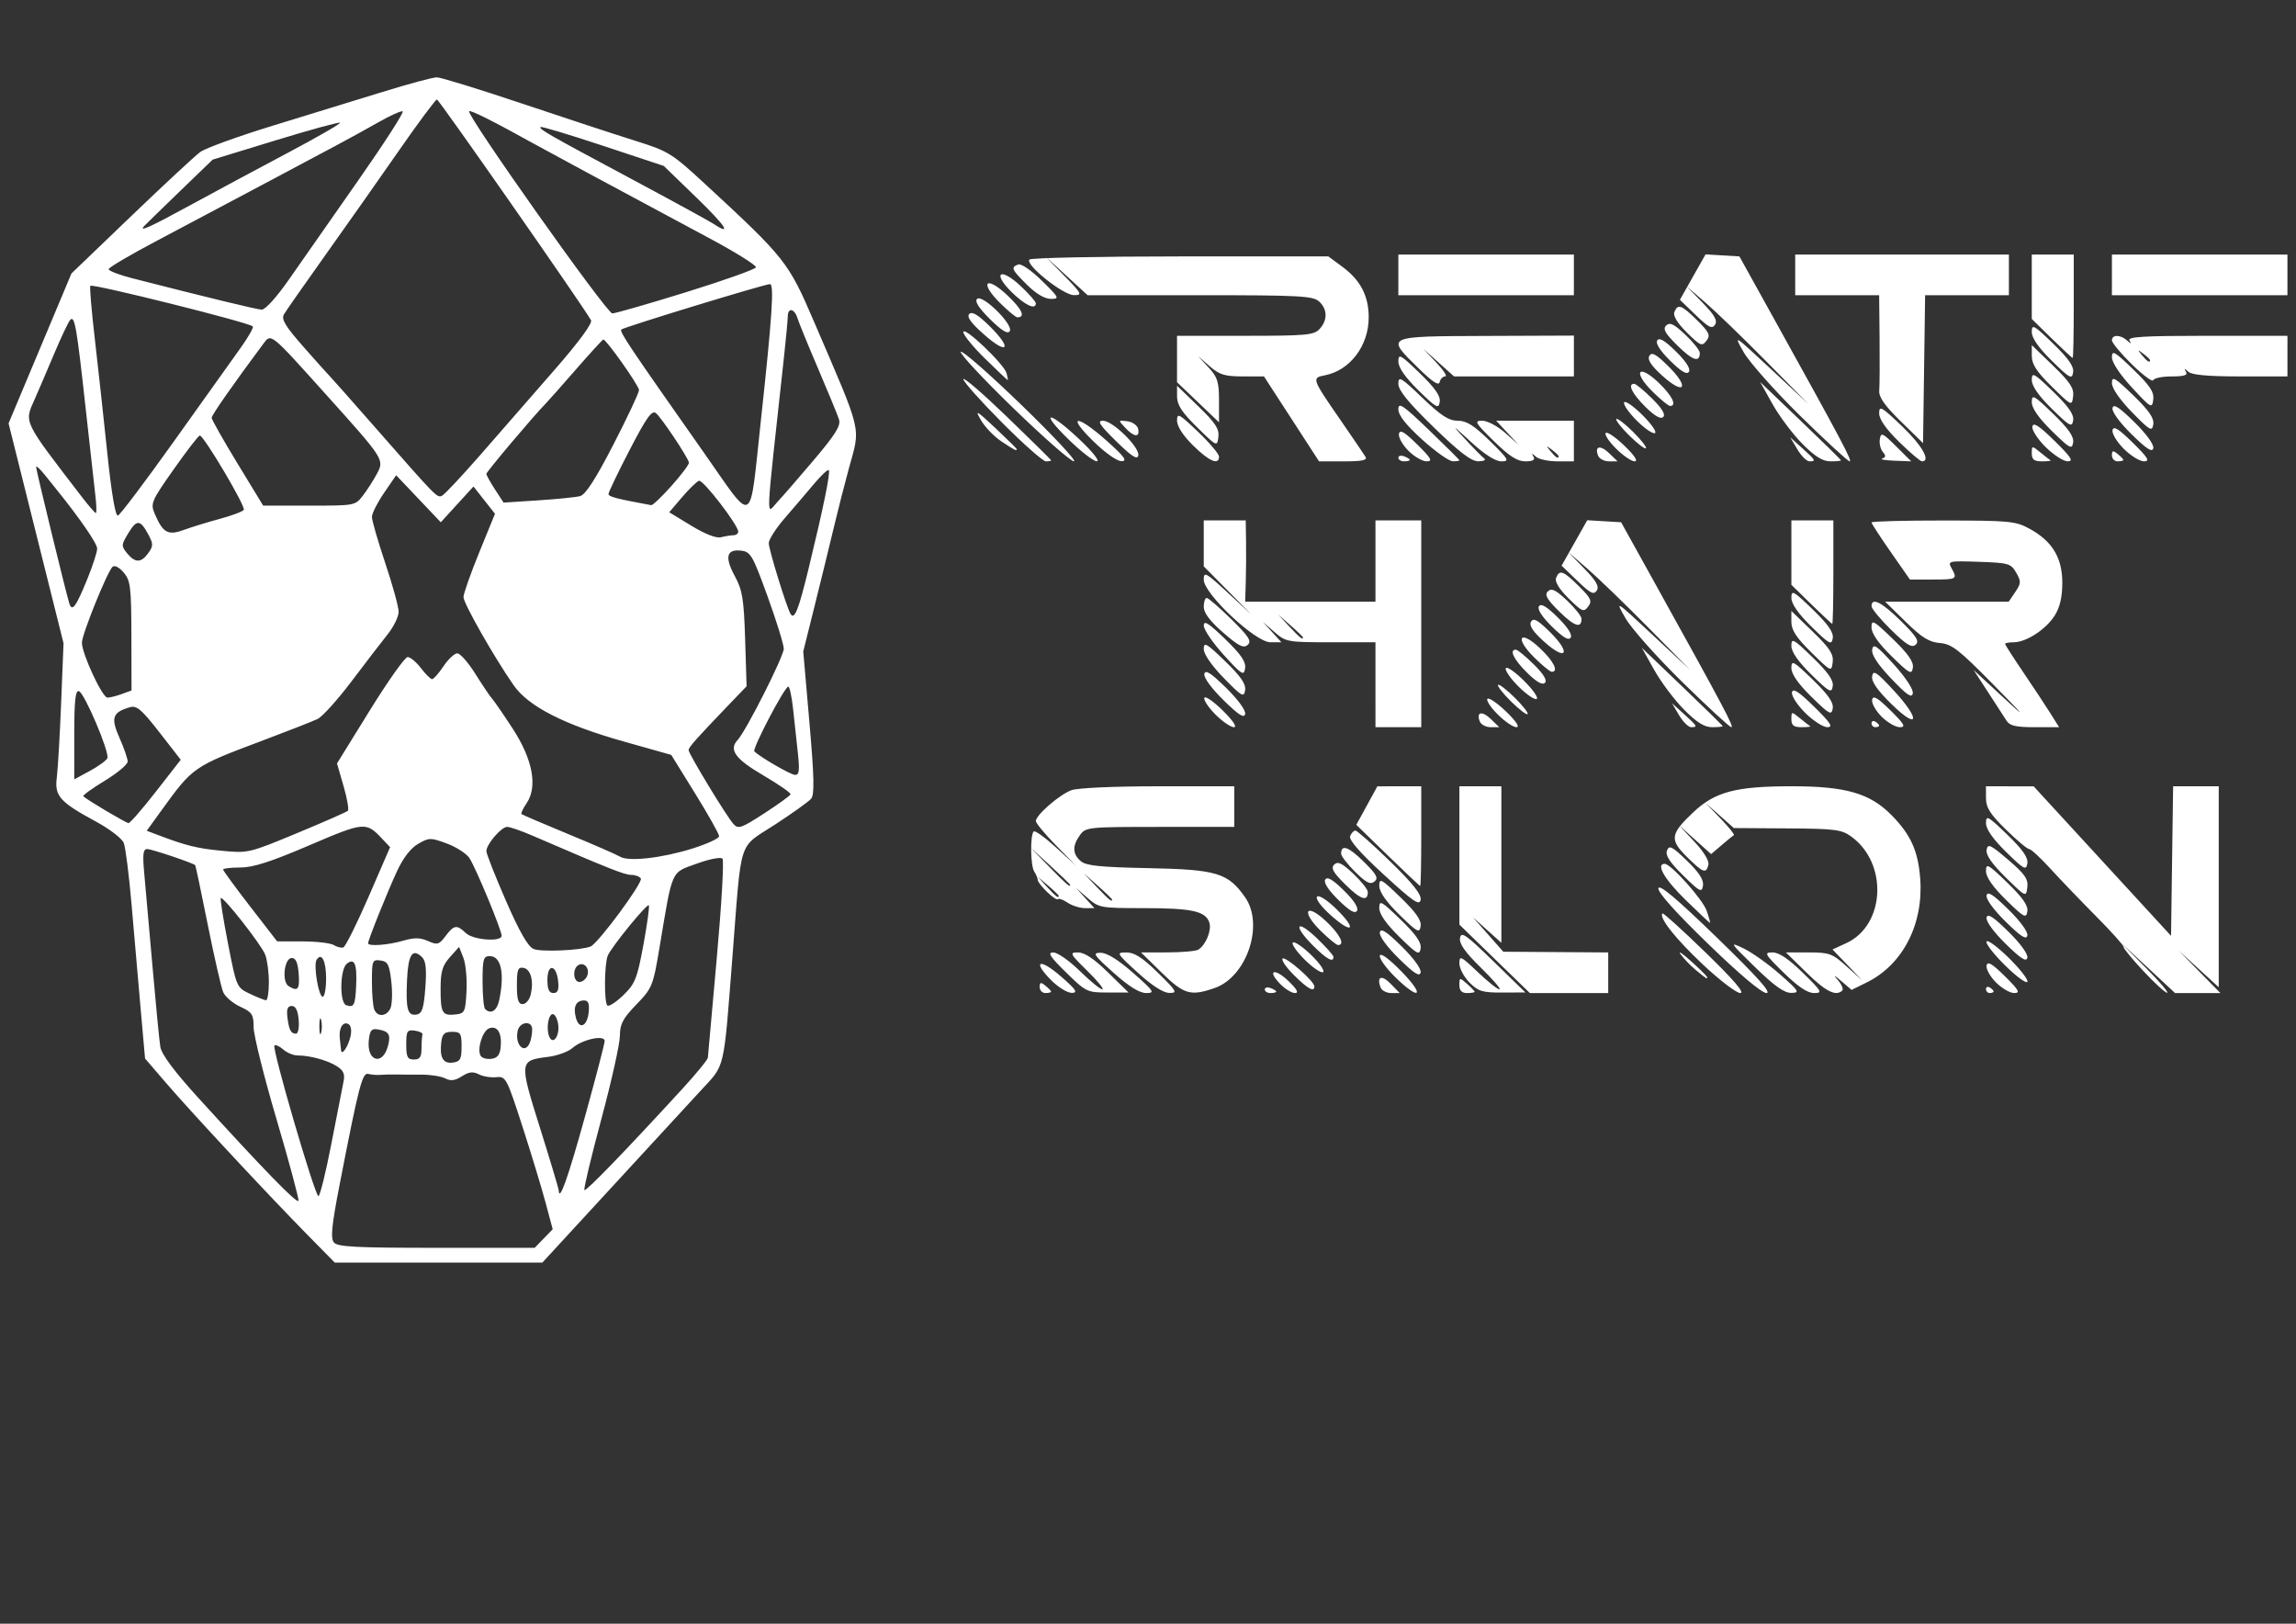 <?xml version="1.0" encoding="UTF-8" standalone="no"?>
<!-- Created with Inkscape (http://www.inkscape.org/) -->

<svg
   width="297mm"
   height="210mm"
   viewBox="0 0 297 210"
   version="1.1"
   id="svg1"
   xml:space="preserve"
   xmlns="http://www.w3.org/2000/svg"
   xmlns:svg="http://www.w3.org/2000/svg"><rect x="0" y="0" width="297" height="210" fill="#333333" stroke="none"/><defs
     id="defs1" /><g
     id="layer1"><path
       style="fill:#ffffff;stroke-width:1.713"
       d="M 39.66,159.592 C 34.634,154.483 24.728,143.841 21.466,140.046 l -2.703,-3.145 -0.576,-6.501 c -0.317,-3.576 -0.843,-9.617 -1.17,-13.426 -0.327,-3.808 -0.782,-7.391 -1.011,-7.96 -0.229,-0.569 -1.82,-1.795 -3.535,-2.723 -4.739,-2.564 -5.429,-3.333 -5.124,-5.714 0.14,-1.094 0.393,-5.453 0.563,-9.687 L 8.218,83.193 4.663,68.974 1.108,54.755 2.331,51.839 c 0.673,-1.604 2.503,-5.966 4.068,-9.694 l 2.845,-6.778 7.709,-7.399 c 4.24,-4.069 8.265,-7.806 8.943,-8.305 0.679,-0.498 4.899,-2.03 9.378,-3.404 4.479,-1.374 10.885,-3.344 14.235,-4.378 3.35,-1.034 6.498,-1.88 6.996,-1.88 0.498,0 5.42,1.515 10.938,3.366 5.518,1.851 12.104,4.015 14.635,4.809 4.412,1.384 4.789,1.616 9.131,5.624 10.348,9.551 10.777,10.092 14.053,17.72 6.401,14.904 6.068,13.499 4.533,19.102 -0.54,1.97 -1.416,5.408 -1.947,7.641 -0.531,2.233 -1.636,6.745 -2.455,10.029 l -1.489,5.969 0.8,9.182 c 0.62,7.119 0.668,9.336 0.212,9.867 -0.323,0.376 -2.436,1.887 -4.696,3.357 -4.794,3.118 -4.256,1.465 -5.451,16.754 -1.202,15.369 -0.916,14.149 -4.127,17.631 -1.54,1.671 -6.78,7.36 -11.644,12.641 l -8.843,9.603 H 56.73 43.304 Z m 30.668,0.593 1.166,-1.201 -0.924,-3.455 c -0.508,-1.9 -1.863,-6.356 -3.011,-9.902 -2.011,-6.213 -2.133,-6.442 -3.363,-6.31 -0.702,0.075 -1.719,-0.092 -2.26,-0.372 -0.75,-0.388 -1.271,-0.327 -2.19,0.255 -0.901,0.571 -1.447,0.639 -2.159,0.271 -0.524,-0.272 -1.927,-0.489 -3.118,-0.483 -1.191,0.007 -2.664,-0.003 -3.275,-0.018 -0.611,-0.015 -1.499,0.004 -1.974,0.044 -0.475,0.04 -1.186,-0.014 -1.579,-0.119 -0.775,-0.208 -1.221,1.51 -3.703,14.284 -1.042,5.361 -1.201,6.983 -0.739,7.521 0.484,0.564 2.846,0.686 13.276,0.686 H 69.161 Z M 35.781,144.792 c -1.636,-5.543 -2.974,-10.913 -2.974,-11.935 0,-1.654 -0.19,-1.945 -1.736,-2.658 -0.955,-0.441 -1.945,-1.286 -2.199,-1.879 -0.255,-0.593 -1.151,-4.51 -1.992,-8.705 -0.841,-4.195 -1.573,-7.668 -1.626,-7.718 -0.312,-0.295 -5.641,-2.085 -6.207,-2.086 -0.541,-1.9e-4 -0.619,0.662 -0.381,3.223 0.165,1.773 0.646,7.199 1.069,12.058 0.423,4.859 0.874,9.492 1.003,10.295 0.157,0.981 1.795,3.176 4.99,6.686 8.387,9.213 12.726,13.671 12.879,13.228 0.082,-0.237 -1.189,-4.967 -2.825,-10.51 z m 7.089,3.104 c 0.727,-3.743 1.436,-7.365 1.576,-8.049 0.192,-0.936 -0.026,-1.419 -0.879,-1.956 -1.223,-0.768 -3.503,-1.391 -5.069,-1.385 -0.535,0.003 -1.37,-0.343 -1.854,-0.767 -0.484,-0.424 -0.999,-0.657 -1.143,-0.517 -0.355,0.344 5.233,19.479 5.689,19.479 0.198,0 0.955,-3.062 1.681,-6.805 z m 32.815,-3.532 c 1.393,-5.029 2.532,-9.408 2.532,-9.73 0,-0.837 -2.901,-0.203 -4.172,0.911 -0.556,0.488 -1.985,1.005 -3.177,1.15 -3.705,0.451 -3.72,0.585 -1.019,9.172 1.322,4.202 2.412,7.845 2.424,8.095 0.072,1.568 1.193,-1.585 3.412,-9.597 z m 12.521,-3.472 c 1.829,-1.992 3.341,-3.836 3.36,-4.099 0.019,-0.263 0.539,-6.065 1.154,-12.894 0.615,-6.829 0.948,-12.608 0.74,-12.843 -0.216,-0.243 -1.654,0.035 -3.338,0.644 -3.378,1.222 -3.094,0.585 -4.795,10.762 -0.846,5.063 -0.953,5.327 -3.007,7.452 -1.752,1.813 -2.13,2.532 -2.134,4.063 -0.003,1.023 -1.086,5.881 -2.407,10.794 -1.321,4.913 -2.303,9.029 -2.182,9.147 0.208,0.202 5.163,-4.917 12.608,-13.026 z m -28.498,-5.531 c 0,-1.719 -0.123,-1.91 -1.234,-1.91 -0.988,0 -1.266,0.269 -1.394,1.354 -0.234,1.977 0.239,2.795 1.515,2.62 0.943,-0.13 1.113,-0.445 1.113,-2.063 z m -9.541,-0.02 c 0.423,-1.531 0.161,-1.97 -1.318,-2.209 -0.802,-0.129 -1.017,0.144 -1.147,1.462 -0.262,2.658 1.767,3.272 2.465,0.747 z m 4.359,0.258 c 0,-0.788 0.056,-1.594 0.123,-1.791 0.068,-0.197 -0.376,-0.427 -0.987,-0.511 -0.996,-0.137 -1.111,0.049 -1.111,1.791 0,1.625 0.162,1.943 0.987,1.943 0.768,0 0.987,-0.318 0.987,-1.433 z m 10.247,-0.239 c 0.16,-1.782 -0.453,-2.751 -1.495,-2.364 -0.873,0.324 -1.615,2.754 -1.091,3.574 0.181,0.284 0.809,0.45 1.394,0.37 0.783,-0.108 1.098,-0.525 1.193,-1.579 z m -19.441,-1.284 c 0.182,-0.75 0.083,-1.421 -0.238,-1.613 -0.717,-0.429 -1.292,0.501 -1.138,1.839 0.067,0.582 0.14,1.262 0.163,1.512 0.071,0.788 0.881,-0.371 1.213,-1.738 z m 23.208,0.767 c 0.165,-0.415 0.3,-1.183 0.3,-1.706 0,-1.207 -1.641,-1.01 -1.887,0.227 -0.363,1.825 0.961,3.059 1.587,1.48 z m 3.67,-2.305 c -0.089,-0.697 -0.384,-1.314 -0.656,-1.371 -0.593,-0.126 -0.94,1.807 -0.516,2.875 0.462,1.165 1.365,0.007 1.172,-1.504 z m -30.671,-0.64 c -0.124,-0.46 -0.226,-0.084 -0.226,0.836 0,0.919 0.102,1.295 0.226,0.836 0.124,-0.46 0.124,-1.212 0,-1.671 z m -2.902,0 c -0.103,-1.208 -0.394,-1.791 -0.894,-1.791 -0.532,0 -0.692,0.403 -0.567,1.433 0.203,1.683 0.446,2.149 1.12,2.149 0.272,0 0.425,-0.806 0.341,-1.791 z m 37.514,-0.992 c 0.112,-1.097 -0.05,-1.515 -0.588,-1.515 -1.046,0 -1.439,0.809 -1.076,2.21 0.42,1.621 1.472,1.182 1.664,-0.695 z m -25.668,-0.441 c 0.239,-0.46 0.302,-2.018 0.141,-3.462 -0.252,-2.257 -0.45,-2.648 -1.404,-2.779 -1.046,-0.144 -1.111,0.015 -1.111,2.707 0,1.573 0.135,3.199 0.3,3.615 0.398,1.005 1.533,0.961 2.075,-0.08 z m 4.536,-2.717 c 0.181,-2.417 0.066,-3.48 -0.427,-3.957 -1.242,-1.201 -1.791,-0.363 -1.941,2.963 -0.172,3.805 0.073,4.675 1.257,4.457 0.695,-0.128 0.914,-0.808 1.112,-3.464 z m 5.327,0.414 c 0.08,-1.595 -0.104,-3.529 -0.408,-4.298 l -0.553,-1.399 -1.196,1.34 c -0.968,1.084 -1.196,1.866 -1.196,4.099 0,3.14 0.211,3.495 1.956,3.298 1.169,-0.132 1.262,-0.335 1.397,-3.041 z m 4.236,1.168 c 0.714,-3.456 0.236,-5.671 -1.225,-5.671 -0.826,0 -0.934,0.38 -0.934,3.263 0,1.795 0.148,3.407 0.329,3.582 0.754,0.729 1.541,0.224 1.83,-1.174 z m -18.513,-1.832 c 0.134,-2.846 -0.21,-3.654 -1.213,-2.848 -0.887,0.712 -0.952,5.05 -0.079,5.352 1.01,0.35 1.173,0.034 1.293,-2.504 z m 37.163,-5.322 c 0.496,-2.69 0.809,-4.981 0.694,-5.092 -0.248,-0.24 -4.821,5.366 -5.304,6.502 -0.449,1.056 -0.495,6.035 -0.059,6.456 0.19,0.184 1.115,-0.411 2.056,-1.321 1.538,-1.488 1.802,-2.15 2.613,-6.545 z m -14.609,6.546 c 0.46,-1.773 0.057,-3.365 -0.895,-3.541 -0.731,-0.135 -0.864,0.214 -0.864,2.264 0,1.821 0.181,2.423 0.731,2.423 0.402,0 0.865,-0.515 1.028,-1.145 z m -33.843,-1.689 c 0,-1.296 -0.215,-2.904 -0.478,-3.572 -0.514,-1.307 -5.452,-7.595 -5.744,-7.313 -0.097,0.093 0.323,2.735 0.934,5.87 1.099,5.649 1.124,5.707 2.829,6.513 0.946,0.447 1.886,0.824 2.089,0.836 0.204,0.013 0.37,-1.038 0.37,-2.334 z m 7.404,-0.48 c 0,-2.277 -0.586,-3.43 -1.23,-2.422 -0.429,0.671 0.252,4.782 0.792,4.782 0.241,0 0.438,-1.062 0.438,-2.36 z m 30.017,0.367 c -0.223,-2.189 -1.389,-2.354 -1.389,-0.196 0,1.234 0.215,1.711 0.772,1.711 0.57,0 0.731,-0.396 0.617,-1.515 z m -33.567,-0.992 c -0.106,-1.421 -0.374,-2.03 -0.892,-2.03 -0.974,0 -1.318,3.085 -0.407,3.644 1.203,0.738 1.452,0.429 1.299,-1.614 z m 37.325,0.278 c 0.372,-0.937 -0.384,-1.839 -1.154,-1.379 -0.778,0.465 -0.659,2.175 0.151,2.175 0.378,0 0.83,-0.358 1.003,-0.796 z m 0.44,-3.794 c 0.977,-0.397 6.815,-8.299 6.498,-8.796 -0.163,-0.255 -0.727,-0.464 -1.253,-0.464 -0.852,0 -2.852,-0.795 -12.741,-5.064 -1.458,-0.629 -2.941,-1.144 -3.296,-1.144 -0.764,0 -2.691,2.247 -2.691,3.138 0,0.342 1.139,3.231 2.531,6.421 1.751,4.011 2.854,5.933 3.579,6.234 0.991,0.411 6.119,0.185 7.374,-0.325 z m -28.719,-6.432 2.78,-6.409 -1.053,-1.118 c -2.058,-2.186 -2.304,-2.163 -9.403,0.879 -4.959,2.125 -7.262,2.866 -8.916,2.866 -1.227,0 -2.23,0.116 -2.23,0.257 0,0.141 1.573,2.29 3.495,4.776 l 3.495,4.518 3.292,0.007 c 1.811,0.004 3.625,0.215 4.032,0.47 0.407,0.254 0.962,0.395 1.234,0.313 0.271,-0.083 1.745,-3.034 3.274,-6.559 z m 4.444,5.693 c 1.476,-0.428 2.213,-0.42 3.245,0.035 1.212,0.534 1.421,0.475 2.261,-0.64 1.093,-1.452 1.471,-1.508 2.624,-0.393 0.932,0.901 4.634,1.184 4.635,0.355 9.49e-4,-0.748 -3.372,-8.877 -4.176,-10.065 -0.395,-0.583 -1.709,-1.427 -2.92,-1.874 -2.089,-0.772 -2.278,-0.77 -3.696,0.041 -0.963,0.55 -1.94,1.816 -2.748,3.557 -1.261,2.72 -3.735,8.886 -3.735,9.31 0,0.42 2.581,0.234 4.51,-0.326 z m 37.412,-11.919 c 1.918,-0.598 3.488,-1.319 3.488,-1.602 0,-0.283 -1.394,-2.766 -3.099,-5.517 L 86.828,97.633 80.672,95.898 C 73,93.736 68.362,91.37 66.458,88.648 63.962,85.078 59.955,78.041 59.955,77.225 c 0,-0.437 0.917,-3.041 2.037,-5.786 l 2.037,-4.991 -1.391,-1.764 -1.391,-1.764 -2.114,2.314 -2.114,2.314 -2.888,-3.042 -2.888,-3.042 -1.567,2.288 c -0.862,1.259 -1.567,2.657 -1.567,3.107 0,0.45 0.777,3.139 1.728,5.976 0.95,2.836 1.728,5.667 1.728,6.291 0,0.624 -0.635,1.927 -1.41,2.897 -0.776,0.97 -2.882,3.712 -4.681,6.095 -1.799,2.383 -3.774,4.574 -4.389,4.869 -0.615,0.295 -3.784,1.539 -7.042,2.763 -9.075,3.411 -9.062,3.402 -13.207,9.131 l -1.855,2.564 1.361,0.516 c 3.742,1.418 5.113,1.759 8.312,2.07 3.434,0.334 3.543,0.308 9.764,-2.276 3.46,-1.437 6.421,-2.738 6.58,-2.892 0.158,-0.153 -0.093,-1.594 -0.559,-3.201 l -0.847,-2.922 4.257,-6.881 c 2.341,-3.784 4.538,-6.881 4.881,-6.881 0.343,0 1.117,0.645 1.719,1.433 0.602,0.788 1.255,1.43 1.45,1.427 0.195,-0.004 0.857,-0.755 1.471,-1.671 0.613,-0.916 1.418,-1.666 1.788,-1.666 0.37,0 1.423,1.199 2.34,2.665 0.917,1.466 1.896,2.916 2.176,3.224 0.28,0.307 1.486,2.063 2.681,3.901 2.562,3.943 3.21,7.456 1.767,9.587 -0.462,0.683 -0.764,1.315 -0.671,1.405 0.093,0.09 2.832,1.263 6.086,2.607 3.254,1.344 6.25,2.65 6.657,2.902 1.091,0.676 5.372,0.201 9.345,-1.037 z m 12.727,-7.021 c 0.059,-0.179 -1.545,-1.292 -3.564,-2.474 -3.603,-2.109 -4.458,-3.299 -3.276,-4.561 1.092,-1.166 5.988,-10.855 5.963,-11.801 -0.015,-0.588 -0.964,-3.648 -2.108,-6.799 -1.925,-5.302 -2.181,-5.742 -3.43,-5.882 -1.882,-0.211 -2.129,0.844 -0.778,3.329 0.963,1.772 1.156,2.965 1.317,8.143 l 0.189,6.067 -2.427,2.529 c -4.123,4.296 -5.075,5.372 -5.075,5.733 0,0.47 4.89,8.532 5.777,9.524 0.646,0.722 0.985,0.609 4.004,-1.346 1.814,-1.174 3.347,-2.282 3.407,-2.461 z m -82.08,-0.369 3.199,-4.103 -2.761,-3.549 c -2.292,-2.946 -2.938,-3.498 -3.803,-3.248 -2.27,0.656 -2.515,1.367 -1.363,3.958 0.584,1.313 1.061,2.695 1.061,3.072 0,0.377 -1.338,1.496 -2.972,2.488 -1.635,0.992 -2.879,1.893 -2.766,2.003 0.486,0.47 5.523,3.459 5.849,3.47 0.196,0.007 1.797,-1.834 3.556,-4.091 z m -6.293,-4.308 c 0.302,-0.758 -2.957,-8.433 -3.681,-8.666 -0.453,-0.146 -0.603,1.249 -0.603,5.607 v 5.801 l 2.036,-1.105 c 1.12,-0.608 2.131,-1.344 2.248,-1.636 z M 103.208,97.394 c -0.171,-1.576 -0.45,-4.155 -0.621,-5.731 -0.171,-1.576 -0.448,-2.863 -0.617,-2.86 -0.475,0.009 -4.703,8.077 -4.391,8.379 0.791,0.765 4.67,3.007 5.259,3.039 0.54,0.029 0.616,-0.557 0.37,-2.828 z m -87.462,-7.629 1.266,-0.466 -0.016,-7.056 c -0.015,-6.349 -0.116,-7.171 -1.007,-8.207 -0.595,-0.691 -1.17,-0.977 -1.44,-0.716 -0.703,0.68 -3.954,8.735 -3.954,9.797 0,1.436 2.63,7.101 3.3,7.107 0.322,0.004 1.155,-0.204 1.851,-0.46 z M 104.586,73.577 c 1.951,-8.031 2.87,-12.523 2.613,-12.772 -0.126,-0.121 -0.978,0.675 -1.895,1.77 -0.917,1.095 -2.611,3.078 -3.764,4.408 -1.154,1.33 -2.098,2.795 -2.098,3.257 0,0.815 2.326,8.364 2.825,9.168 0.501,0.807 1.028,-0.52 2.319,-5.831 z m -93.3,1.335 c 0.706,-1.728 1.284,-3.51 1.284,-3.961 0,-0.656 -2.261,-3.938 -5.305,-7.702 C 7.053,62.986 6.382,62.152 5.776,61.394 5.169,60.636 4.673,60.194 4.673,60.411 c 0,0.396 3.773,15.907 4.274,17.571 0.366,1.216 0.843,0.589 2.339,-3.07 z M 19.18,71.535 c 0.651,-0.899 0.655,-1.191 0.032,-2.358 -1.063,-1.989 -1.51,-2.031 -2.601,-0.242 -0.93,1.525 -0.941,1.688 -0.172,2.62 1.049,1.271 1.81,1.265 2.741,-0.02 z m 75.696,-2.31 c 0.339,-0.004 0.617,-0.211 0.617,-0.461 0,-0.85 -4.548,-6.754 -5.072,-6.585 -0.287,0.093 -1.272,1.047 -2.188,2.122 l -1.667,1.953 2.86,1.739 c 1.797,1.093 3.226,1.646 3.847,1.489 0.543,-0.138 1.265,-0.253 1.604,-0.257 z M 28.464,67.097 c 1.547,-0.416 2.929,-0.938 3.072,-1.161 0.269,-0.421 -5.165,-9.598 -5.689,-9.606 -0.164,-0.003 -1.678,1.956 -3.366,4.353 -2.911,4.134 -3.038,4.43 -2.464,5.771 1.065,2.487 1.71,2.838 3.805,2.07 1.006,-0.369 3.095,-1.011 4.642,-1.426 z M 22.554,57.002 c 3.731,-5.232 7.595,-10.647 8.588,-12.032 0.992,-1.386 1.694,-2.627 1.559,-2.758 -0.532,-0.514 -20.701,-5.552 -21.014,-5.249 -0.108,0.105 0.148,3.161 0.57,6.791 0.422,3.63 1.152,10.311 1.624,14.847 0.541,5.203 1.048,8.185 1.374,8.08 0.284,-0.092 3.57,-4.447 7.3,-9.679 z M 12.336,64.085 C 12.189,62.837 11.62,57.733 11.072,52.743 9.925,42.301 9.664,40.795 9.099,41.354 8.873,41.577 7.919,43.586 6.978,45.818 c -0.941,2.233 -2.066,4.858 -2.501,5.835 -1.359,3.051 -1.564,2.629 6.155,12.671 0.858,1.116 1.653,2.03 1.766,2.03 0.113,0 0.086,-1.021 -0.062,-2.268 z m 86.084,-9.67 c 1.458,-13.421 1.742,-17.67 1.181,-17.67 -0.689,0 -18.91,5.567 -19.228,5.874 -0.274,0.265 0.969,2.12 10.622,15.843 6.689,9.51 5.905,9.938 7.425,-4.048 z m 6.848,5.083 c 2.814,-3.32 3.516,-4.45 3.26,-5.253 -0.179,-0.563 -1.384,-3.495 -2.679,-6.515 -1.295,-3.021 -2.504,-5.975 -2.686,-6.566 -0.393,-1.272 -1.249,-1.434 -1.261,-0.239 -0.004,0.46 -0.22,2.77 -0.478,5.134 -2.458,22.518 -2.363,20.453 -0.861,18.859 0.616,-0.654 2.734,-3.092 4.706,-5.419 z m -58.316,4.588 c 0.552,-0.722 1.357,-1.975 1.79,-2.785 0.995,-1.861 0.99,-1.868 -6.603,-10.312 -7.245,-8.056 -7.053,-7.902 -8.091,-6.508 -3.887,5.22 -6.67,9.206 -6.67,9.552 0,0.229 1.499,2.88 3.332,5.89 l 3.332,5.473 5.954,0.001 c 5.923,0.001 5.959,-0.005 6.957,-1.312 z M 86.881,62.817 c 1.267,-1.42 2.274,-2.763 2.237,-2.985 -0.109,-0.661 -3.554,-5.824 -4.268,-6.398 -0.527,-0.423 -1.214,0.539 -3.399,4.754 -1.506,2.906 -2.739,5.472 -2.739,5.702 0,0.35 1.042,0.622 5.524,1.445 0.188,0.035 1.378,-1.099 2.645,-2.519 z m -11.847,1.35 c 0.706,-0.183 2.01,-2.2 4.319,-6.683 1.819,-3.531 3.308,-6.698 3.308,-7.037 0,-0.556 -4.225,-6.538 -4.618,-6.538 -0.09,0 -1.692,1.751 -3.559,3.892 -1.867,2.141 -3.629,4.128 -3.916,4.417 -1.49,1.502 -7.651,8.803 -7.651,9.067 0,0.169 0.5,1.074 1.111,2.013 l 1.111,1.707 4.442,-0.288 c 2.443,-0.158 4.897,-0.406 5.454,-0.55 z M 62.176,58.787 c 2.443,-2.798 6.735,-7.716 9.537,-10.929 3.216,-3.689 4.963,-6.066 4.737,-6.448 -1.37,-2.327 -19.675,-28.543 -19.93,-28.543 -0.176,0 -2.374,2.955 -4.885,6.566 -2.511,3.611 -6.785,9.682 -9.499,13.491 -2.714,3.809 -5.146,7.288 -5.405,7.731 -0.372,0.637 0.176,1.541 2.609,4.298 1.694,1.92 3.199,3.599 3.346,3.73 0.146,0.131 2.811,3.14 5.921,6.686 7.892,8.998 7.929,9.035 8.561,8.755 0.312,-0.138 2.566,-2.54 5.009,-5.337 z M 88.797,37.775 c 4.868,-1.509 8.913,-2.95 8.99,-3.201 0.076,-0.251 -2.574,-1.91 -5.889,-3.688 -13.573,-7.277 -20.942,-11.245 -22.81,-12.282 -5.23,-2.903 -8.211,-4.4 -8.399,-4.218 -0.431,0.417 17.801,26.164 18.517,26.149 0.407,-0.008 4.723,-1.251 9.591,-2.76 z M 37.379,36.148 c 1.51,-2.167 5.529,-7.915 8.932,-12.775 3.403,-4.859 6.003,-8.898 5.779,-8.975 -0.224,-0.077 -1.592,0.535 -3.039,1.36 -1.447,0.825 -3.972,2.213 -5.611,3.083 -1.639,0.87 -6.09,3.239 -9.891,5.265 -3.801,2.026 -9.742,5.177 -13.204,7.003 -3.461,1.826 -6.293,3.494 -6.293,3.708 0,0.214 1.388,0.744 3.085,1.178 9.782,2.504 16.014,4.015 16.708,4.051 0.463,0.024 1.926,-1.59 3.535,-3.899 z M 24.562,26.564 c 3.042,-1.66 8.703,-4.698 12.58,-6.751 3.877,-2.053 6.953,-3.825 6.837,-3.938 -0.117,-0.113 -3.871,0.914 -8.342,2.283 l -8.13,2.488 -4.257,4.11 c -2.341,2.261 -4.406,4.271 -4.588,4.468 -0.781,0.845 0.706,0.175 5.902,-2.66 z m 65.493,-1.044 -4.198,-4.062 -7.867,-2.608 c -4.327,-1.434 -7.953,-2.525 -8.057,-2.423 -0.265,0.256 0.802,0.867 11.741,6.718 5.294,2.831 10.063,5.438 10.599,5.792 2.499,1.655 1.612,0.288 -2.217,-3.417 z M 134.487,127.661 c 0,-0.635 0.134,-0.667 0.74,-0.18 0.407,0.327 0.74,0.676 0.74,0.775 0,0.099 -0.333,0.18 -0.74,0.18 -0.407,0 -0.74,-0.349 -0.74,-0.775 z m 1.522,-0.855 c -2.522,-2.517 -1.576,-2.952 1.196,-0.549 1.984,1.72 2.267,2.141 1.451,2.158 -0.558,0.013 -1.749,-0.712 -2.647,-1.609 z m 1.898,-1.031 c -2.103,-2.06 -2.443,-2.592 -1.657,-2.592 0.544,0 2.083,1.074 3.42,2.388 1.337,1.313 2.653,2.388 2.924,2.388 0.271,0 -0.6,-1.074 -1.937,-2.388 -2.277,-2.236 -2.353,-2.388 -1.199,-2.388 0.838,0 2.08,0.83 3.878,2.592 l 2.646,2.592 h -2.715 c -2.632,0 -2.795,-0.079 -5.361,-2.592 z m 6.161,0.056 c -2.626,-2.344 -2.794,-2.605 -1.684,-2.605 0.803,2.8e-4 2.269,0.91 4.196,2.604 2.709,2.382 2.853,2.604 1.684,2.605 -0.862,5.7e-4 -2.226,-0.846 -4.196,-2.604 z m 3.105,-0.039 c -2.775,-2.531 -2.819,-2.609 -1.464,-2.609 1.04,0 2.083,0.672 4.078,2.627 2.447,2.398 2.575,2.625 1.464,2.609 -0.781,-0.013 -2.243,-0.953 -4.078,-2.627 z m 3.108,0.017 -2.681,-2.627 3.438,-0.007 c 1.891,-0.004 3.683,-0.165 3.981,-0.358 0.977,-0.631 1.739,-2.516 1.416,-3.5 -0.485,-1.477 -2.252,-1.865 -8.505,-1.865 -5.568,0 -5.786,-0.039 -7.247,-1.313 l -1.506,-1.313 1.195,1.313 1.195,1.313 h -1.21 c -0.666,0 -1.675,-0.315 -2.242,-0.699 -0.568,-0.385 -1.142,-0.593 -1.277,-0.463 -0.287,0.277 -2.596,-1.949 -2.607,-2.514 -0.004,-0.211 -0.205,-0.686 -0.447,-1.055 -0.489,-0.748 -0.544,-4.729 -0.071,-5.186 0.166,-0.161 1.463,0.769 2.882,2.066 l 2.58,2.359 -2.591,-2.641 c -1.425,-1.453 -2.591,-2.861 -2.591,-3.13 0,-0.77 3.066,-3.43 4.598,-3.989 0.81,-0.296 5.492,-0.507 11.229,-0.507 h 9.84 v 2.627 2.627 h -9.597 c -9.358,0 -9.616,0.026 -10.365,1.061 -1.002,1.384 -0.972,2.434 0.095,3.361 0.69,0.599 2.449,0.782 8.761,0.91 8.856,0.179 10.288,0.611 12.505,3.767 2.484,3.537 0.23,10.28 -3.923,11.733 -3.117,1.091 -3.987,0.841 -6.855,-1.969 z m -6.417,-9.457 c 0,-0.08 -0.833,-0.886 -1.851,-1.791 l -1.851,-1.646 1.701,1.791 c 1.583,1.667 2.001,2.01 2.001,1.646 z m -6.91,-0.488 c 0,-0.086 -0.611,-0.677 -1.357,-1.313 l -1.357,-1.158 1.197,1.313 c 1.118,1.227 1.518,1.532 1.518,1.158 z m 1.481,-1.414 c 0,-0.075 -1.166,-1.204 -2.591,-2.507 l -2.591,-2.37 2.449,2.507 c 2.276,2.33 2.733,2.726 2.733,2.37 z m 25.173,13.524 c 0,-0.254 0.333,-0.339 0.74,-0.188 0.407,0.151 0.74,0.359 0.74,0.463 0,0.103 -0.333,0.188 -0.74,0.188 -0.407,0 -0.74,-0.208 -0.74,-0.463 z m 1.976,-0.729 c -1.738,-1.79 -0.708,-2.099 1.115,-0.336 1.082,1.047 1.337,1.528 0.811,1.528 -0.423,0 -1.289,-0.536 -1.926,-1.192 z m 13.016,0.491 c -0.566,-1.426 0.118,-1.707 1.268,-0.522 l 1.187,1.222 h -1.089 c -0.599,0 -1.214,-0.315 -1.367,-0.701 z m 1.845,-1.394 c -1.168,-1.152 -2.048,-2.387 -1.954,-2.746 0.104,-0.399 1.207,0.414 2.84,2.094 3.101,3.19 2.292,3.785 -0.886,0.652 z m 8.335,1.065 c 0,-0.999 0.029,-1.004 0.987,-0.165 0.543,0.475 0.987,0.939 0.987,1.029 0,0.091 -0.444,0.165 -0.987,0.165 -0.682,0 -0.987,-0.318 -0.987,-1.029 z m 1.301,-0.336 c -0.716,-0.723 -1.301,-1.832 -1.301,-2.464 0,-1.061 0.182,-0.977 2.362,1.101 1.299,1.238 2.569,2.25 2.823,2.25 0.254,0 -0.828,-1.261 -2.404,-2.802 -2.05,-2.004 -2.818,-3.097 -2.699,-3.838 0.143,-0.889 0.755,-0.462 4.311,3.002 l 4.145,4.037 -2.967,0.014 c -2.602,0.013 -3.127,-0.148 -4.268,-1.3 z m 3.255,-3.062 -4.556,-4.426 v -8.945 -8.945 h 2.715 2.715 v 10.122 10.122 l -1.834,-1.646 -1.834,-1.646 1.958,2.223 1.958,2.223 6.787,0.045 6.787,0.045 v 2.627 2.627 h -5.069 -5.069 z m 26.931,0.725 c -3.525,-3.312 -5.728,-6.098 -5.215,-6.595 0.101,-0.098 2.613,2.178 5.581,5.059 3.635,3.528 5.099,5.237 4.484,5.237 -0.502,0 -2.684,-1.665 -4.851,-3.701 z m 0.664,-2.681 c -4.193,-4.065 -6.52,-6.67 -6.41,-7.175 0.121,-0.554 2.403,1.37 7.57,6.382 5.269,5.111 7.113,7.175 6.41,7.175 -0.61,0 -3.503,-2.438 -7.57,-6.382 z m 6.089,3.025 c -3.301,-3.219 -3.361,-3.318 -1.468,-2.409 1.086,0.521 3.196,2.022 4.689,3.336 2.493,2.193 2.613,2.39 1.468,2.409 -0.904,0.015 -2.194,-0.903 -4.689,-3.336 z m 3.715,0.73 c -2.479,-2.428 -2.588,-2.627 -1.447,-2.627 0.842,0 2.086,0.835 3.915,2.627 2.479,2.428 2.588,2.627 1.447,2.627 -0.842,0 -2.086,-0.835 -3.915,-2.627 z m 2.962,0 -2.681,-2.627 h 2.924 c 2.695,0 3.08,0.14 4.919,1.791 l 1.995,1.791 -1.904,-1.983 -1.904,-1.983 1.773,-0.814 c 5.056,-2.321 5.429,-10.343 0.641,-13.795 -1.253,-0.903 -2.091,-1.009 -8.287,-1.049 l -6.893,-0.044 -1.832,-1.627 -1.832,-1.627 1.942,2.02 c 1.068,1.111 1.846,2.078 1.728,2.148 -0.118,0.07 -0.829,0.652 -1.579,1.293 l -1.365,1.164 -2.09,-1.88 -2.09,-1.88 2.015,2.149 c 1.2,1.28 1.934,2.486 1.815,2.984 -0.289,1.205 -0.691,1.058 -2.792,-1.024 -2.249,-2.228 -2.144,-2.95 0.835,-5.759 2.817,-2.656 5.504,-3.365 12.759,-3.365 6.942,0 10.085,0.904 12.851,3.698 2.52,2.544 3.481,4.666 3.747,8.273 0.435,5.877 -2.257,11.098 -6.904,13.392 l -1.974,0.974 -1.301,-1.11 c -1.047,-0.893 -1.133,-0.916 -0.44,-0.116 0.474,0.547 0.713,1.138 0.531,1.313 -0.813,0.786 -2.117,0.133 -4.608,-2.307 z m 23.199,2.121 c 0,-0.278 0.222,-0.373 0.494,-0.211 0.271,0.162 0.494,0.39 0.494,0.506 0,0.116 -0.222,0.211 -0.494,0.211 -0.271,0 -0.494,-0.228 -0.494,-0.506 z m 1.281,-0.88 c -0.755,-0.762 -1.296,-1.74 -1.203,-2.174 0.128,-0.597 0.702,-0.261 2.37,1.385 1.82,1.797 2.028,2.174 1.203,2.174 -0.549,0 -1.615,-0.623 -2.37,-1.385 z m 19.052,-1.486 c -1.44,-1.546 -2.587,-2.947 -2.547,-3.115 0.039,-0.168 -1.564,-1.952 -3.562,-3.964 -1.998,-2.013 -4.662,-4.788 -5.919,-6.167 -1.257,-1.379 -2.481,-2.507 -2.721,-2.507 -0.239,0 -1.594,-1.135 -3.01,-2.522 -2.03,-1.989 -2.574,-2.847 -2.574,-4.059 v -1.537 l 3.085,0.004 3.085,0.004 8.885,9.667 8.885,9.667 0.134,-9.67 0.134,-9.671 h 2.951 2.951 v 12.995 12.995 l -2.591,-2.37 -2.591,-2.37 2.698,2.746 2.698,2.746 h -2.932 -2.932 l -3.467,-3.224 -3.467,-3.223 3.194,3.223 c 1.757,1.773 2.978,3.21 2.715,3.193 -0.264,-0.017 -1.658,-1.295 -3.098,-2.841 z m -109.83,0.573 c -1.011,-1.002 -1.681,-1.973 -1.489,-2.159 0.363,-0.351 4.113,2.93 4.113,3.599 0,0.787 -0.844,0.324 -2.625,-1.44 z m 92.026,-1.223 c -1.455,-1.425 -2.561,-2.833 -2.459,-3.129 0.102,-0.296 1.375,0.628 2.83,2.053 1.455,1.425 2.561,2.833 2.459,3.129 -0.102,0.296 -1.375,-0.628 -2.83,-2.053 z m -78.467,-0.937 c -1.546,-1.518 -2.568,-2.919 -2.468,-3.385 0.128,-0.596 0.834,-0.145 2.81,1.795 1.546,1.517 2.568,2.919 2.468,3.385 -0.128,0.596 -0.834,0.145 -2.81,-1.795 z m 38.389,1.471 c -0.698,-0.59 -1.576,-1.502 -1.951,-2.027 -0.375,-0.525 0.252,-0.105 1.393,0.933 1.893,1.722 2.301,2.176 1.951,2.169 -0.068,-9.6e-4 -0.695,-0.485 -1.393,-1.075 z m -50.568,-1.322 c -1.045,-1.035 -1.739,-2.036 -1.544,-2.225 0.195,-0.189 1.26,0.532 2.366,1.602 1.106,1.07 1.801,2.072 1.544,2.225 -0.257,0.154 -1.322,-0.567 -2.366,-1.602 z m 90.661,-2.059 c -1.546,-1.518 -2.568,-2.919 -2.468,-3.385 0.128,-0.596 0.834,-0.145 2.81,1.795 1.546,1.517 2.568,2.919 2.468,3.385 -0.128,0.596 -0.834,0.145 -2.81,-1.795 z m -89.562,0.259 c -2.626,-2.602 -2.262,-3.576 0.393,-1.054 1.222,1.16 2.221,2.279 2.221,2.487 0,0.784 -0.845,0.321 -2.615,-1.433 z m 11.129,-1.166 c -1.71,-1.679 -2.591,-2.944 -2.591,-3.719 0,-1.068 0.248,-0.934 2.759,1.495 1.987,1.923 2.712,2.963 2.591,3.719 -0.15,0.942 -0.432,0.789 -2.759,-1.495 z m -10.198,-0.8 c -2.57,-2.546 -1.863,-3.656 0.754,-1.183 1.775,1.677 2.461,3.05 1.524,3.05 -0.216,0 -1.241,-0.84 -2.278,-1.867 z m 88.632,-1.158 c -1.546,-1.517 -2.568,-2.919 -2.468,-3.385 0.128,-0.596 0.834,-0.145 2.81,1.795 1.546,1.517 2.568,2.919 2.468,3.385 -0.128,0.596 -0.834,0.145 -2.81,-1.795 z m -78.433,-0.907 c -1.71,-1.679 -2.591,-2.944 -2.591,-3.719 0,-1.068 0.248,-0.934 2.759,1.495 1.987,1.923 2.712,2.963 2.591,3.719 -0.15,0.942 -0.432,0.789 -2.759,-1.495 z m -8.934,0.015 c -1.229,-1.109 -1.948,-2.102 -1.697,-2.345 0.251,-0.242 1.333,0.465 2.556,1.671 2.703,2.665 1.978,3.234 -0.859,0.674 z m 45.939,-1.946 c -2.701,-2.637 -3.86,-4.643 -2.682,-4.643 0.816,0 4.937,4.608 5.444,6.089 0.293,0.854 0.482,1.552 0.42,1.552 -0.062,0 -1.494,-1.349 -3.183,-2.998 z m 41.476,0.021 c -1.71,-1.679 -2.591,-2.944 -2.591,-3.719 0,-1.068 0.248,-0.934 2.759,1.495 1.987,1.923 2.712,2.963 2.591,3.719 -0.15,0.942 -0.432,0.789 -2.759,-1.495 z m -86.386,-0.014 c -1.292,-1.274 -1.914,-2.244 -1.676,-2.616 0.266,-0.417 0.985,0.007 2.432,1.433 1.292,1.274 1.914,2.244 1.676,2.616 -0.266,0.417 -0.985,-0.007 -2.432,-1.433 z m 5.878,-3.271 c -3.077,-2.828 -4.524,-4.484 -4.334,-4.962 0.156,-0.394 0.463,-0.716 0.681,-0.716 0.218,0 2.244,1.796 4.501,3.992 2.923,2.842 4.057,4.271 3.938,4.962 -0.139,0.806 -0.944,0.255 -4.785,-3.276 z m -4.928,1.324 c -1.611,-1.588 -1.929,-2.156 -1.462,-2.608 0.467,-0.452 1.005,-0.192 2.471,1.192 1.031,0.974 1.874,2.036 1.874,2.361 0,1.292 -0.919,0.99 -2.883,-0.946 z m 85.393,-0.947 c -1.783,-1.752 -2.58,-2.9 -2.468,-3.555 0.147,-0.855 0.472,-0.706 2.799,1.285 2.155,1.844 2.603,2.49 2.468,3.555 -0.163,1.292 -0.185,1.282 -2.799,-1.286 z m -41.733,-0.263 c -1.752,-1.726 -2.32,-2.607 -2.077,-3.221 0.287,-0.723 0.662,-0.53 2.579,1.325 1.572,1.521 2.194,2.485 2.077,3.221 -0.151,0.95 -0.398,0.823 -2.579,-1.325 z m -42.417,-0.452 c -0.999,-0.989 -1.815,-2.046 -1.815,-2.347 0,-1.252 0.943,-0.924 2.904,1.009 1.699,1.675 1.956,2.15 1.404,2.594 -0.531,0.427 -1.066,0.157 -2.492,-1.256 z m 4.216,-2.131 -4.066,-3.954 1.362,-2.489 1.362,-2.489 2.838,-0.004 2.838,-0.004 v 6.447 c 0,3.546 -0.06,6.447 -0.134,6.447 -0.074,0 -1.964,-1.779 -4.2,-3.954 z m 79.977,-0.455 c -1.71,-1.679 -2.591,-2.944 -2.591,-3.719 0,-1.068 0.248,-0.934 2.759,1.495 1.987,1.923 2.712,2.963 2.591,3.719 -0.15,0.942 -0.432,0.789 -2.759,-1.495 z M 157.234,92.421 c -0.898,-0.897 -1.55,-1.87 -1.449,-2.164 0.101,-0.294 1.172,0.44 2.379,1.63 1.332,1.313 1.902,2.164 1.449,2.164 -0.41,0 -1.481,-0.734 -2.379,-1.63 z m 20.689,-3.862 V 83.067 h -5.773 c -5.603,0 -5.817,-0.039 -7.279,-1.313 l -1.506,-1.313 1.195,1.313 1.195,1.313 h -1.432 c -1.924,0 -8.612,-6.284 -8.612,-8.092 0,-1.092 0.255,-0.955 3.085,1.659 l 3.085,2.85 -3.085,-3.117 -3.085,-3.117 v -2.972 -2.972 h 2.715 2.715 l 0.042,2.746 c 0.023,1.51 0.007,3.874 -0.036,5.253 l -0.078,2.507 h 8.427 8.427 v -5.253 -5.253 h 2.962 2.962 v 13.372 13.372 h -2.962 -2.962 z m -9.378,-6.119 c 0,-0.082 -0.722,-0.781 -1.604,-1.552 l -1.604,-1.403 1.45,1.552 c 1.351,1.447 1.759,1.772 1.759,1.403 z m 22.876,10.874 c -0.494,-1.245 0.292,-1.416 1.434,-0.311 l 1.083,1.048 h -1.112 c -0.612,0 -1.244,-0.332 -1.405,-0.737 z m 2.305,-0.927 c -0.917,-0.915 -1.508,-1.818 -1.314,-2.006 0.194,-0.188 1.286,0.561 2.427,1.664 1.298,1.255 1.789,2.006 1.314,2.006 -0.418,0 -1.51,-0.749 -2.427,-1.664 z m 23.471,0.112 -0.921,-1.552 1.555,1.403 c 1.746,1.576 1.815,1.701 0.921,1.701 -0.349,0 -1.048,-0.698 -1.555,-1.552 z m 0.643,-0.716 c -1.237,-1.248 -2.972,-3.558 -3.855,-5.134 l -1.606,-2.865 5.231,5.006 c 2.877,2.753 5.231,5.063 5.231,5.134 0,0.07 -0.619,0.128 -1.376,0.128 -0.997,0 -1.996,-0.625 -3.625,-2.268 z m -0.238,-3.582 c -3.281,-3.218 -6.58,-6.925 -7.333,-8.238 -1.364,-2.38 -1.353,-2.374 3.498,2.149 l 4.865,4.537 -5.423,-5.492 c -2.982,-3.021 -6.533,-6.452 -7.891,-7.625 l -2.468,-2.133 2.08,2.133 c 1.552,1.592 1.962,2.315 1.618,2.849 -0.38,0.59 -0.822,0.368 -2.504,-1.253 l -2.042,-1.969 1.658,-2.937 1.658,-2.937 2.191,0.131 2.191,0.131 4.371,7.88 c 8.918,16.076 10.271,18.625 9.888,18.625 -0.216,0 -3.077,-2.633 -6.357,-5.85 z m 14.124,4.821 c 0,-1.017 0.015,-1.018 1.111,-0.125 0.611,0.498 1.203,0.961 1.316,1.029 0.113,0.069 -0.387,0.125 -1.111,0.125 -1.019,0 -1.316,-0.233 -1.316,-1.029 z m 1.781,-0.828 c -1.031,-1.022 -1.798,-2.213 -1.704,-2.648 0.126,-0.587 0.863,-0.111 2.868,1.857 2.147,2.107 2.495,2.648 1.704,2.648 -0.546,0 -1.837,-0.836 -2.868,-1.857 z m 8.584,1.352 c 0,-0.278 0.222,-0.373 0.494,-0.211 0.271,0.162 0.494,0.39 0.494,0.506 0,0.116 -0.222,0.211 -0.494,0.211 -0.271,0 -0.494,-0.228 -0.494,-0.506 z m 1.281,-0.88 c -0.755,-0.762 -1.296,-1.74 -1.203,-2.174 0.128,-0.597 0.702,-0.261 2.37,1.385 1.82,1.797 2.028,2.174 1.203,2.174 -0.549,0 -1.615,-0.623 -2.37,-1.385 z m 16.187,0.55 c -0.297,-0.46 -1.377,-2.125 -2.4,-3.701 l -1.861,-2.865 3.868,3.582 c 3.112,2.881 2.859,2.555 -1.297,-1.671 -4.481,-4.557 -5.4,-5.272 -6.934,-5.396 -1.39,-0.112 -2.338,-0.701 -4.425,-2.746 l -2.657,-2.603 h 7.993 7.993 l 0.846,-1.249 c 0.758,-1.12 0.77,-1.379 0.118,-2.507 -0.683,-1.18 -0.982,-1.267 -4.811,-1.397 -3.933,-0.134 -4.064,-0.105 -3.561,0.804 0.797,1.441 0.728,1.484 -2.425,1.484 h -2.947 l -2.483,-3.56 c -1.366,-1.958 -2.483,-3.677 -2.483,-3.82 0,-0.143 4.165,-0.257 9.255,-0.252 8.678,0.007 9.377,0.075 11.215,1.082 2.916,1.598 4.21,3.745 4.208,6.98 -10e-4,1.826 -0.313,3.169 -0.983,4.232 -1.126,1.787 -3.686,3.454 -5.309,3.456 -0.611,9.67e-4 -1.111,0.093 -1.111,0.205 0,0.112 1.067,1.778 2.372,3.701 1.305,1.924 2.878,4.303 3.495,5.288 l 1.123,1.791 h -3.13 c -2.446,0 -3.248,-0.183 -3.669,-0.836 z m -14.919,-2.185 c -1.811,-1.778 -2.582,-2.895 -2.468,-3.576 0.141,-0.838 0.571,-0.554 2.793,1.849 3.521,3.805 3.251,5.237 -0.326,1.727 z M 158.256,90.548 c -1.546,-1.517 -2.568,-2.919 -2.468,-3.385 0.128,-0.596 0.834,-0.145 2.81,1.795 1.546,1.518 2.568,2.919 2.468,3.385 -0.128,0.596 -0.834,0.145 -2.81,-1.795 z m 37.19,0.16 c -1.051,-1.041 -1.799,-2 -1.663,-2.131 0.136,-0.131 1.106,0.613 2.157,1.654 1.051,1.041 1.799,2 1.663,2.131 -0.136,0.131 -1.106,-0.613 -2.157,-1.654 z m 38.87,-0.589 c -1.71,-1.679 -2.591,-2.944 -2.591,-3.719 0,-1.068 0.248,-0.934 2.759,1.495 1.987,1.923 2.712,2.963 2.591,3.719 -0.15,0.942 -0.432,0.789 -2.759,-1.495 z m -37.859,-1.297 c -1.025,-1.016 -1.781,-2.088 -1.679,-2.383 0.101,-0.295 1.147,0.412 2.324,1.572 1.176,1.16 1.932,2.232 1.679,2.383 -0.253,0.151 -1.298,-0.556 -2.323,-1.572 z m 48.188,-1.05 c -1.761,-1.853 -2.575,-3.091 -2.468,-3.757 0.134,-0.834 0.579,-0.531 2.785,1.9 1.55,1.708 2.561,3.246 2.468,3.757 -0.122,0.669 -0.75,0.24 -2.785,-1.9 z m -86.342,-0.081 c -1.578,-1.618 -2.591,-3.085 -2.591,-3.754 0,-0.958 0.351,-0.758 2.759,1.571 2.026,1.96 2.714,2.957 2.591,3.754 -0.152,0.982 -0.414,0.832 -2.759,-1.571 z m 76.013,-0.437 c -1.71,-1.679 -2.591,-2.944 -2.591,-3.719 0,-1.068 0.248,-0.934 2.759,1.495 1.987,1.923 2.712,2.963 2.591,3.719 -0.15,0.942 -0.432,0.789 -2.759,-1.495 z m -36.797,-0.267 c -1.716,-1.7 -2.327,-2.964 -1.434,-2.964 0.216,0 1.261,0.859 2.321,1.909 1.285,1.273 1.763,2.069 1.434,2.387 -0.329,0.318 -1.103,-0.126 -2.321,-1.333 z m -39.21,-2.272 c -1.421,-1.563 -2.588,-3.269 -2.591,-3.791 -0.006,-0.74 0.602,-0.361 2.752,1.719 2.064,1.997 2.717,2.952 2.591,3.791 -0.152,1.017 -0.41,0.856 -2.752,-1.719 z m 86.372,0.151 c -1.71,-1.679 -2.591,-2.944 -2.591,-3.719 0,-1.068 0.248,-0.934 2.759,1.495 1.987,1.923 2.712,2.963 2.591,3.719 -0.15,0.942 -0.432,0.789 -2.759,-1.495 z m -46.231,0.155 c -2.57,-2.546 -1.863,-3.656 0.754,-1.183 1.775,1.677 2.461,3.05 1.524,3.05 -0.216,0 -1.241,-0.84 -2.278,-1.867 z m 35.865,-0.632 c -1.949,-1.914 -2.591,-2.895 -2.591,-3.958 v -1.412 l 2.755,2.666 c 2.207,2.135 2.722,2.923 2.591,3.958 -0.162,1.28 -0.187,1.269 -2.755,-1.253 z M 199.751,83.002 c -1.478,-1.334 -1.984,-2.103 -1.703,-2.589 0.314,-0.543 0.841,-0.256 2.459,1.339 2.781,2.742 2.115,3.841 -0.756,1.249 z m -41.534,-1.188 c -1.693,-1.473 -2.505,-2.551 -2.505,-3.328 0,-0.632 0.174,-1.15 0.386,-1.15 0.212,0 1.64,1.236 3.173,2.746 2.289,2.256 2.668,2.85 2.119,3.328 -0.539,0.47 -1.153,0.161 -3.173,-1.596 z m 86.407,-0.355 c -1.393,-1.365 -2.533,-2.744 -2.533,-3.064 0,-1.189 1.339,-0.511 3.806,1.925 2.026,2.001 2.409,2.619 1.9,3.064 -0.501,0.437 -1.184,0.022 -3.172,-1.925 z m -10.307,-0.414 c -1.71,-1.679 -2.591,-2.944 -2.591,-3.719 0,-1.068 0.248,-0.934 2.759,1.495 1.987,1.923 2.712,2.963 2.591,3.719 -0.15,0.942 -0.432,0.789 -2.759,-1.495 z m -33.572,-0.013 c -1.292,-1.274 -1.914,-2.244 -1.676,-2.616 0.266,-0.417 0.985,0.007 2.432,1.433 1.292,1.274 1.914,2.244 1.676,2.616 -0.266,0.417 -0.985,-0.007 -2.432,-1.433 z m 0.95,-1.947 c -1.611,-1.588 -1.929,-2.156 -1.462,-2.608 0.467,-0.452 1.005,-0.192 2.471,1.192 1.031,0.974 1.874,2.036 1.874,2.361 0,1.292 -0.919,0.99 -2.883,-0.946 z m 32.605,-0.928 -2.575,-2.522 v -4.164 -4.164 h 2.715 2.715 v 6.686 c 0,3.677 -0.063,6.686 -0.14,6.686 -0.077,0 -1.299,-1.135 -2.715,-2.522 z m -31.399,-0.77 c -1.224,-1.212 -1.804,-2.163 -1.614,-2.643 0.441,-1.113 0.926,-0.938 2.946,1.064 1.577,1.563 1.744,1.929 1.205,2.643 -0.574,0.759 -0.788,0.669 -2.538,-1.064 z M 129.614,54.646 c -2.749,-2.762 -4.998,-5.283 -4.998,-5.603 0,-0.32 2.554,1.882 5.676,4.894 3.122,3.012 5.676,5.534 5.676,5.603 0,0.07 -0.305,0.127 -0.678,0.127 -0.373,0 -2.927,-2.259 -5.676,-5.021 z m 1.436,-1.887 c -3.92,-3.799 -6.962,-7.067 -6.761,-7.262 0.201,-0.195 3.744,2.914 7.872,6.908 4.128,3.994 7.171,7.262 6.761,7.262 -0.41,0 -3.952,-3.108 -7.872,-6.908 z m 7.14,4.042 c -3.815,-3.73 -2.557,-3.738 1.407,-0.009 1.731,1.628 2.711,2.86 2.28,2.865 -0.416,0.005 -2.075,-1.28 -3.686,-2.856 z m 3.208,0.239 c -3.52,-3.449 -2.088,-3.466 1.771,-0.022 2.285,2.04 2.7,2.61 1.914,2.627 -0.582,0.013 -2.13,-1.082 -3.685,-2.605 z m 2.978,0.021 c -2.147,-2.107 -2.495,-2.648 -1.704,-2.648 1.276,0 4.796,3.468 4.572,4.505 -0.126,0.587 -0.863,0.111 -2.868,-1.857 z m 9.958,0.558 c -1.289,-1.271 -2.077,-2.488 -2.077,-3.207 0,-1.054 0.248,-0.923 2.715,1.434 1.493,1.427 2.715,2.87 2.715,3.207 0,1.158 -1.278,0.611 -3.352,-1.434 z m 12.731,-3.444 -3.565,-5.492 h -2.756 c -2.312,0 -2.999,-0.212 -4.264,-1.313 l -1.508,-1.313 1.357,1.459 c 1.158,1.244 1.357,1.874 1.357,4.282 v 2.823 l -2.715,-2.594 -2.715,-2.594 v -3.001 -3.001 h 8.808 c 7.906,0 8.892,-0.089 9.625,-0.873 1.072,-1.146 1.037,-2.607 -0.086,-3.589 -0.797,-0.698 -2.603,-0.79 -15.409,-0.79 h -14.507 l -2.73,-2.507 -2.73,-2.507 2.449,2.507 c 2.282,2.336 2.366,2.506 1.234,2.497 -1.413,-0.012 -6.369,-3.984 -5.74,-4.601 0.226,-0.222 9.017,-0.404 19.535,-0.404 h 19.124 l 1.814,1.338 c 2.343,1.729 3.407,3.772 3.407,6.542 0,3.678 -2.417,6.869 -5.681,7.5 -1.71,0.331 -1.685,0.401 2.004,5.743 1.591,2.303 3.056,4.456 3.257,4.785 0.276,0.452 -0.407,0.597 -2.819,0.597 h -3.183 z m 13.821,5.029 c 0,-0.254 0.333,-0.339 0.74,-0.188 0.407,0.151 0.74,0.359 0.74,0.463 0,0.103 -0.333,0.188 -0.74,0.188 -0.407,0 -0.74,-0.208 -0.74,-0.463 z m 1.281,-0.923 c -0.755,-0.762 -1.296,-1.74 -1.203,-2.174 0.128,-0.597 0.702,-0.261 2.37,1.385 1.82,1.797 2.028,2.174 1.203,2.174 -0.549,0 -1.615,-0.623 -2.37,-1.385 z m 1.804,-1.424 c -2.102,-1.9 -3.085,-3.149 -3.085,-3.919 0,-0.965 0.575,-0.576 3.949,2.669 2.172,2.089 3.949,3.857 3.949,3.929 0,0.072 -0.389,0.126 -0.864,0.121 -0.475,-0.005 -2.252,-1.265 -3.949,-2.799 z m 1.471,-1.617 c -3.263,-3.17 -4.556,-4.759 -4.556,-5.597 0,-1.052 0.315,-0.869 3.098,1.8 2.419,2.32 3.424,2.971 4.583,2.971 1.145,0 2.097,0.6 4.165,2.627 2.44,2.391 2.573,2.627 1.479,2.627 -0.774,0 -2.172,-0.892 -3.929,-2.507 -2.522,-2.318 -2.579,-2.346 -0.756,-0.37 1.084,1.176 2.194,2.301 2.465,2.5 0.271,0.199 -0.066,0.366 -0.75,0.37 -0.917,0.005 -2.44,-1.155 -5.8,-4.419 z m 7.784,1.8 c -2.431,-2.381 -2.57,-2.627 -1.487,-2.627 0.659,0 1.978,0.696 2.944,1.552 l 1.75,1.552 -1.449,-1.552 -1.449,-1.552 h 5.028 5.028 v 2.627 2.627 h -2.122 c -1.167,0 -2.422,-0.269 -2.787,-0.597 -0.532,-0.478 -0.595,-0.478 -0.316,0 0.243,0.417 -0.076,0.597 -1.055,0.597 -1.047,0 -2.084,-0.667 -4.084,-2.627 z m 8.391,1.969 c 0,-0.099 -0.389,-0.475 -0.864,-0.836 -0.783,-0.594 -0.8,-0.577 -0.186,0.18 0.645,0.795 1.05,1.048 1.05,0.655 z m 5.106,-0.079 c -0.494,-1.245 0.292,-1.416 1.434,-0.311 l 1.083,1.048 h -1.112 c -0.612,0 -1.244,-0.332 -1.405,-0.737 z m 2.305,-0.927 c -0.917,-0.915 -1.508,-1.818 -1.314,-2.006 0.194,-0.188 1.286,0.561 2.427,1.664 1.298,1.255 1.789,2.006 1.314,2.006 -0.418,0 -1.51,-0.749 -2.427,-1.664 z m 23.471,0.112 -0.921,-1.552 1.555,1.403 c 1.746,1.576 1.815,1.701 0.921,1.701 -0.349,0 -1.048,-0.698 -1.555,-1.552 z m 0.643,-0.716 c -1.237,-1.248 -2.972,-3.558 -3.855,-5.134 l -1.605,-2.865 5.231,5.006 c 2.877,2.753 5.231,5.063 5.231,5.134 0,0.07 -0.619,0.128 -1.376,0.128 -0.997,0 -1.996,-0.625 -3.625,-2.268 z m -0.238,-3.582 c -3.281,-3.218 -6.58,-6.925 -7.333,-8.238 -1.364,-2.38 -1.353,-2.374 3.498,2.149 l 4.865,4.537 -5.423,-5.492 c -2.982,-3.021 -6.533,-6.452 -7.891,-7.625 l -2.468,-2.133 2.08,2.133 c 1.552,1.592 1.962,2.315 1.618,2.849 -0.38,0.59 -0.822,0.368 -2.504,-1.253 l -2.042,-1.969 1.658,-2.937 1.658,-2.937 2.191,0.131 2.191,0.131 4.371,7.88 c 8.918,16.076 10.271,18.625 9.888,18.625 -0.216,0 -3.077,-2.633 -6.357,-5.85 z m 10.576,5.482 c 0.469,-0.151 0.488,-0.365 0.076,-0.846 -0.304,-0.354 -0.479,-1.098 -0.391,-1.654 0.146,-0.915 0.346,-0.827 2.113,0.929 l 1.952,1.94 -2.189,-0.083 c -1.204,-0.046 -1.906,-0.174 -1.561,-0.286 z m 2.174,-2.154 c -1.686,-1.652 -2.574,-2.924 -2.574,-3.686 0,-1.048 0.295,-0.881 2.962,1.672 2.594,2.484 3.759,4.537 2.574,4.537 -0.213,0 -1.546,-1.135 -2.962,-2.522 z m 17.169,1.493 c 0,-1.017 0.015,-1.018 1.111,-0.125 0.611,0.498 1.203,0.961 1.316,1.029 0.113,0.068 -0.387,0.125 -1.111,0.125 -1.019,0 -1.316,-0.233 -1.316,-1.029 z m 1.781,-0.828 c -1.031,-1.021 -1.798,-2.213 -1.704,-2.648 0.126,-0.587 0.863,-0.111 2.868,1.857 2.147,2.107 2.495,2.648 1.704,2.648 -0.546,0 -1.837,-0.836 -2.868,-1.857 z m 8.584,1.082 c 0,-0.635 0.134,-0.667 0.74,-0.18 0.407,0.327 0.74,0.676 0.74,0.775 0,0.099 -0.333,0.18 -0.74,0.18 -0.407,0 -0.74,-0.349 -0.74,-0.775 z m 1.531,-0.846 c -0.893,-0.892 -1.548,-1.976 -1.454,-2.411 0.127,-0.592 0.783,-0.186 2.619,1.621 1.983,1.952 2.26,2.411 1.454,2.411 -0.547,0 -1.726,-0.729 -2.619,-1.621 z m 1.012,-1.882 c -1.546,-1.517 -2.568,-2.919 -2.468,-3.385 0.128,-0.596 0.834,-0.145 2.81,1.795 1.546,1.518 2.568,2.919 2.468,3.385 -0.128,0.596 -0.834,0.145 -2.81,-1.795 z m -146.188,0.93 c -0.945,-0.627 -2.138,-1.863 -2.65,-2.746 -0.821,-1.417 -0.603,-1.298 1.851,1.004 1.53,1.436 2.782,2.671 2.782,2.746 0,0.266 -0.286,0.121 -1.983,-1.004 z m 81.205,-0.77 c -1.051,-1.041 -1.799,-2 -1.663,-2.131 0.136,-0.131 1.106,0.613 2.157,1.654 1.051,1.041 1.799,2 1.663,2.131 -0.136,0.131 -1.106,-0.613 -2.157,-1.654 z m 54.665,-0.589 c -1.71,-1.679 -2.591,-2.944 -2.591,-3.719 0,-1.068 0.248,-0.934 2.759,1.495 1.987,1.923 2.712,2.963 2.591,3.719 -0.15,0.942 -0.432,0.789 -2.759,-1.495 z m -110.564,-0.477 c -1.949,-1.914 -2.591,-2.895 -2.591,-3.958 v -1.412 l 2.755,2.666 c 2.207,2.135 2.722,2.923 2.591,3.958 -0.162,1.28 -0.187,1.269 -2.755,-1.253 z m 91.024,-0.765 c -2.069,-2.023 -2.854,-3.139 -2.784,-3.956 0.054,-0.625 0.074,-3.662 0.044,-6.748 l -0.055,-5.611 h -5.43 -5.429 v -2.627 -2.627 h 13.821 13.821 v 2.627 2.627 h -5.419 -5.419 l -0.134,9.567 -0.134,9.567 z m -100.324,0.828 c -0.931,-0.996 -0.929,-1.002 0.289,-0.836 0.685,0.094 1.3,0.537 1.392,1.004 0.223,1.13 -0.538,1.054 -1.681,-0.168 z m 66.211,-0.883 c -1.025,-1.016 -1.781,-2.088 -1.679,-2.383 0.102,-0.295 1.147,0.412 2.324,1.572 1.176,1.16 1.932,2.232 1.679,2.383 -0.253,0.151 -1.298,-0.556 -2.324,-1.572 z m 64.019,-1.131 c -1.578,-1.618 -2.591,-3.086 -2.591,-3.754 0,-0.958 0.351,-0.758 2.759,1.571 2.026,1.96 2.714,2.957 2.591,3.754 -0.152,0.982 -0.414,0.832 -2.759,-1.571 z m -10.365,-0.437 c -1.71,-1.679 -2.591,-2.944 -2.591,-3.719 0,-1.068 0.248,-0.934 2.759,1.495 1.987,1.923 2.712,2.963 2.591,3.719 -0.15,0.942 -0.432,0.789 -2.759,-1.495 z m -52.591,-0.268 c -1.716,-1.7 -2.327,-2.964 -1.434,-2.964 0.216,0 1.261,0.859 2.321,1.91 1.285,1.273 1.763,2.069 1.434,2.387 -0.329,0.318 -1.103,-0.126 -2.321,-1.333 z m -29.345,-2.12 c -1.71,-1.679 -2.591,-2.944 -2.591,-3.719 0,-1.068 0.248,-0.934 2.759,1.495 1.987,1.923 2.712,2.963 2.591,3.719 -0.15,0.942 -0.432,0.789 -2.759,-1.495 z m 92.302,-0.356 c -1.548,-1.673 -2.591,-3.246 -2.591,-3.907 0,-0.971 0.338,-0.78 2.755,1.559 2.166,2.095 2.72,2.931 2.591,3.907 -0.156,1.186 -0.28,1.116 -2.755,-1.559 z m -62.026,0.511 c -2.57,-2.546 -1.863,-3.656 0.754,-1.183 1.775,1.677 2.461,3.05 1.524,3.05 -0.216,0 -1.241,-0.84 -2.278,-1.867 z m 51.66,-0.632 c -1.949,-1.914 -2.591,-2.895 -2.591,-3.958 v -1.412 l 2.755,2.666 c 2.207,2.135 2.722,2.923 2.591,3.958 -0.162,1.28 -0.187,1.269 -2.755,-1.253 z m -50.36,-1.386 c -1.478,-1.334 -1.984,-2.103 -1.703,-2.589 0.314,-0.543 0.841,-0.256 2.459,1.339 2.781,2.742 2.115,3.841 -0.756,1.249 z m -31.576,-1.004 c -4.257,-4.178 -4.388,-4.116 8.761,-4.167 l 11.353,-0.044 v 2.639 2.639 h -7.753 -7.753 l -1.995,-1.791 -1.995,-1.791 1.7,1.791 c 0.935,0.985 1.451,1.791 1.146,1.791 -0.305,0 -0.626,0.332 -0.714,0.738 -0.112,0.515 -0.94,-0.028 -2.751,-1.806 z m 92.297,-0.486 c -1.423,-1.394 -2.587,-2.796 -2.587,-3.116 0,-0.756 1.099,-0.747 1.948,0.015 0.532,0.478 0.595,0.478 0.316,0 -0.274,-0.469 1.874,-0.597 10.046,-0.597 h 10.395 v 2.627 2.627 h -6.071 c -4.173,0 -6.279,-0.187 -6.736,-0.597 -0.532,-0.478 -0.595,-0.478 -0.316,0 0.256,0.439 -0.237,0.597 -1.861,0.597 -1.215,0 -2.285,0.22 -2.378,0.49 -0.093,0.269 -1.333,-0.651 -2.756,-2.045 z m 2.349,-0.536 c 0,-0.099 -0.389,-0.475 -0.864,-0.836 -0.783,-0.594 -0.8,-0.577 -0.186,0.18 0.645,0.795 1.05,1.048 1.05,0.655 z M 127.438,46.401 c -1.552,-1.518 -2.823,-3.069 -2.823,-3.446 0,-0.88 5.27,4.131 5.59,5.315 0.132,0.49 0.199,0.89 0.148,0.89 -0.051,0 -1.363,-1.242 -2.915,-2.76 z m 137.974,0.261 c -1.71,-1.679 -2.591,-2.944 -2.591,-3.719 0,-1.068 0.248,-0.934 2.759,1.495 1.987,1.923 2.712,2.963 2.591,3.719 -0.15,0.942 -0.432,0.789 -2.759,-1.495 z m -49.367,-0.013 c -1.292,-1.274 -1.914,-2.244 -1.676,-2.616 0.266,-0.417 0.985,0.006 2.432,1.433 1.292,1.274 1.914,2.244 1.676,2.616 -0.266,0.417 -0.985,-0.006 -2.432,-1.433 z m 0.95,-1.947 c -1.611,-1.588 -1.929,-2.156 -1.462,-2.608 0.467,-0.452 1.005,-0.192 2.471,1.192 1.031,0.974 1.874,2.036 1.874,2.361 0,1.292 -0.919,0.99 -2.883,-0.946 z m 48.4,-0.928 -2.574,-2.522 v -4.164 -4.164 h 2.715 2.715 v 6.686 c 0,3.677 -0.063,6.686 -0.14,6.686 -0.077,0 -1.299,-1.135 -2.715,-2.522 z M 127.313,43.282 c -1.725,-1.521 -2.298,-2.313 -1.934,-2.675 0.365,-0.365 1.139,0.099 2.648,1.587 2.945,2.904 2.359,3.798 -0.714,1.089 z m 90.889,-0.278 c -1.224,-1.212 -1.804,-2.163 -1.613,-2.643 0.441,-1.113 0.926,-0.938 2.946,1.064 1.577,1.563 1.744,1.929 1.205,2.643 -0.574,0.759 -0.788,0.669 -2.538,-1.064 z m -90.135,-1.725 c -1.448,-1.428 -2.008,-2.301 -1.679,-2.619 0.678,-0.656 4.749,3.357 4.23,4.17 -0.265,0.415 -1.025,-0.046 -2.551,-1.55 z m 1.281,-2.103 c -2.719,-2.694 -1.797,-3.601 0.98,-0.964 1.903,1.807 2.362,2.831 1.269,2.831 -0.2,0 -1.212,-0.84 -2.249,-1.867 z m 1.493,-1.421 c -2.555,-2.532 -1.409,-3.216 1.223,-0.729 1.061,1.003 1.93,1.994 1.93,2.204 0,0.907 -1.42,0.243 -3.153,-1.475 z m 2.019,-0.911 c -2.021,-2.002 -2.138,-2.27 -1.152,-2.636 0.386,-0.143 1.701,0.757 3.066,2.098 2.251,2.211 2.319,2.349 1.152,2.349 -0.783,0 -1.91,-0.666 -3.066,-1.811 z m 48.025,-1.293 v -2.627 h 11.353 11.353 v 2.627 2.627 h -11.353 -11.353 z m 92.302,0 v -2.627 h 11.353 11.353 v 2.627 2.627 h -11.353 -11.353 z"
       id="path1" /></g></svg>
